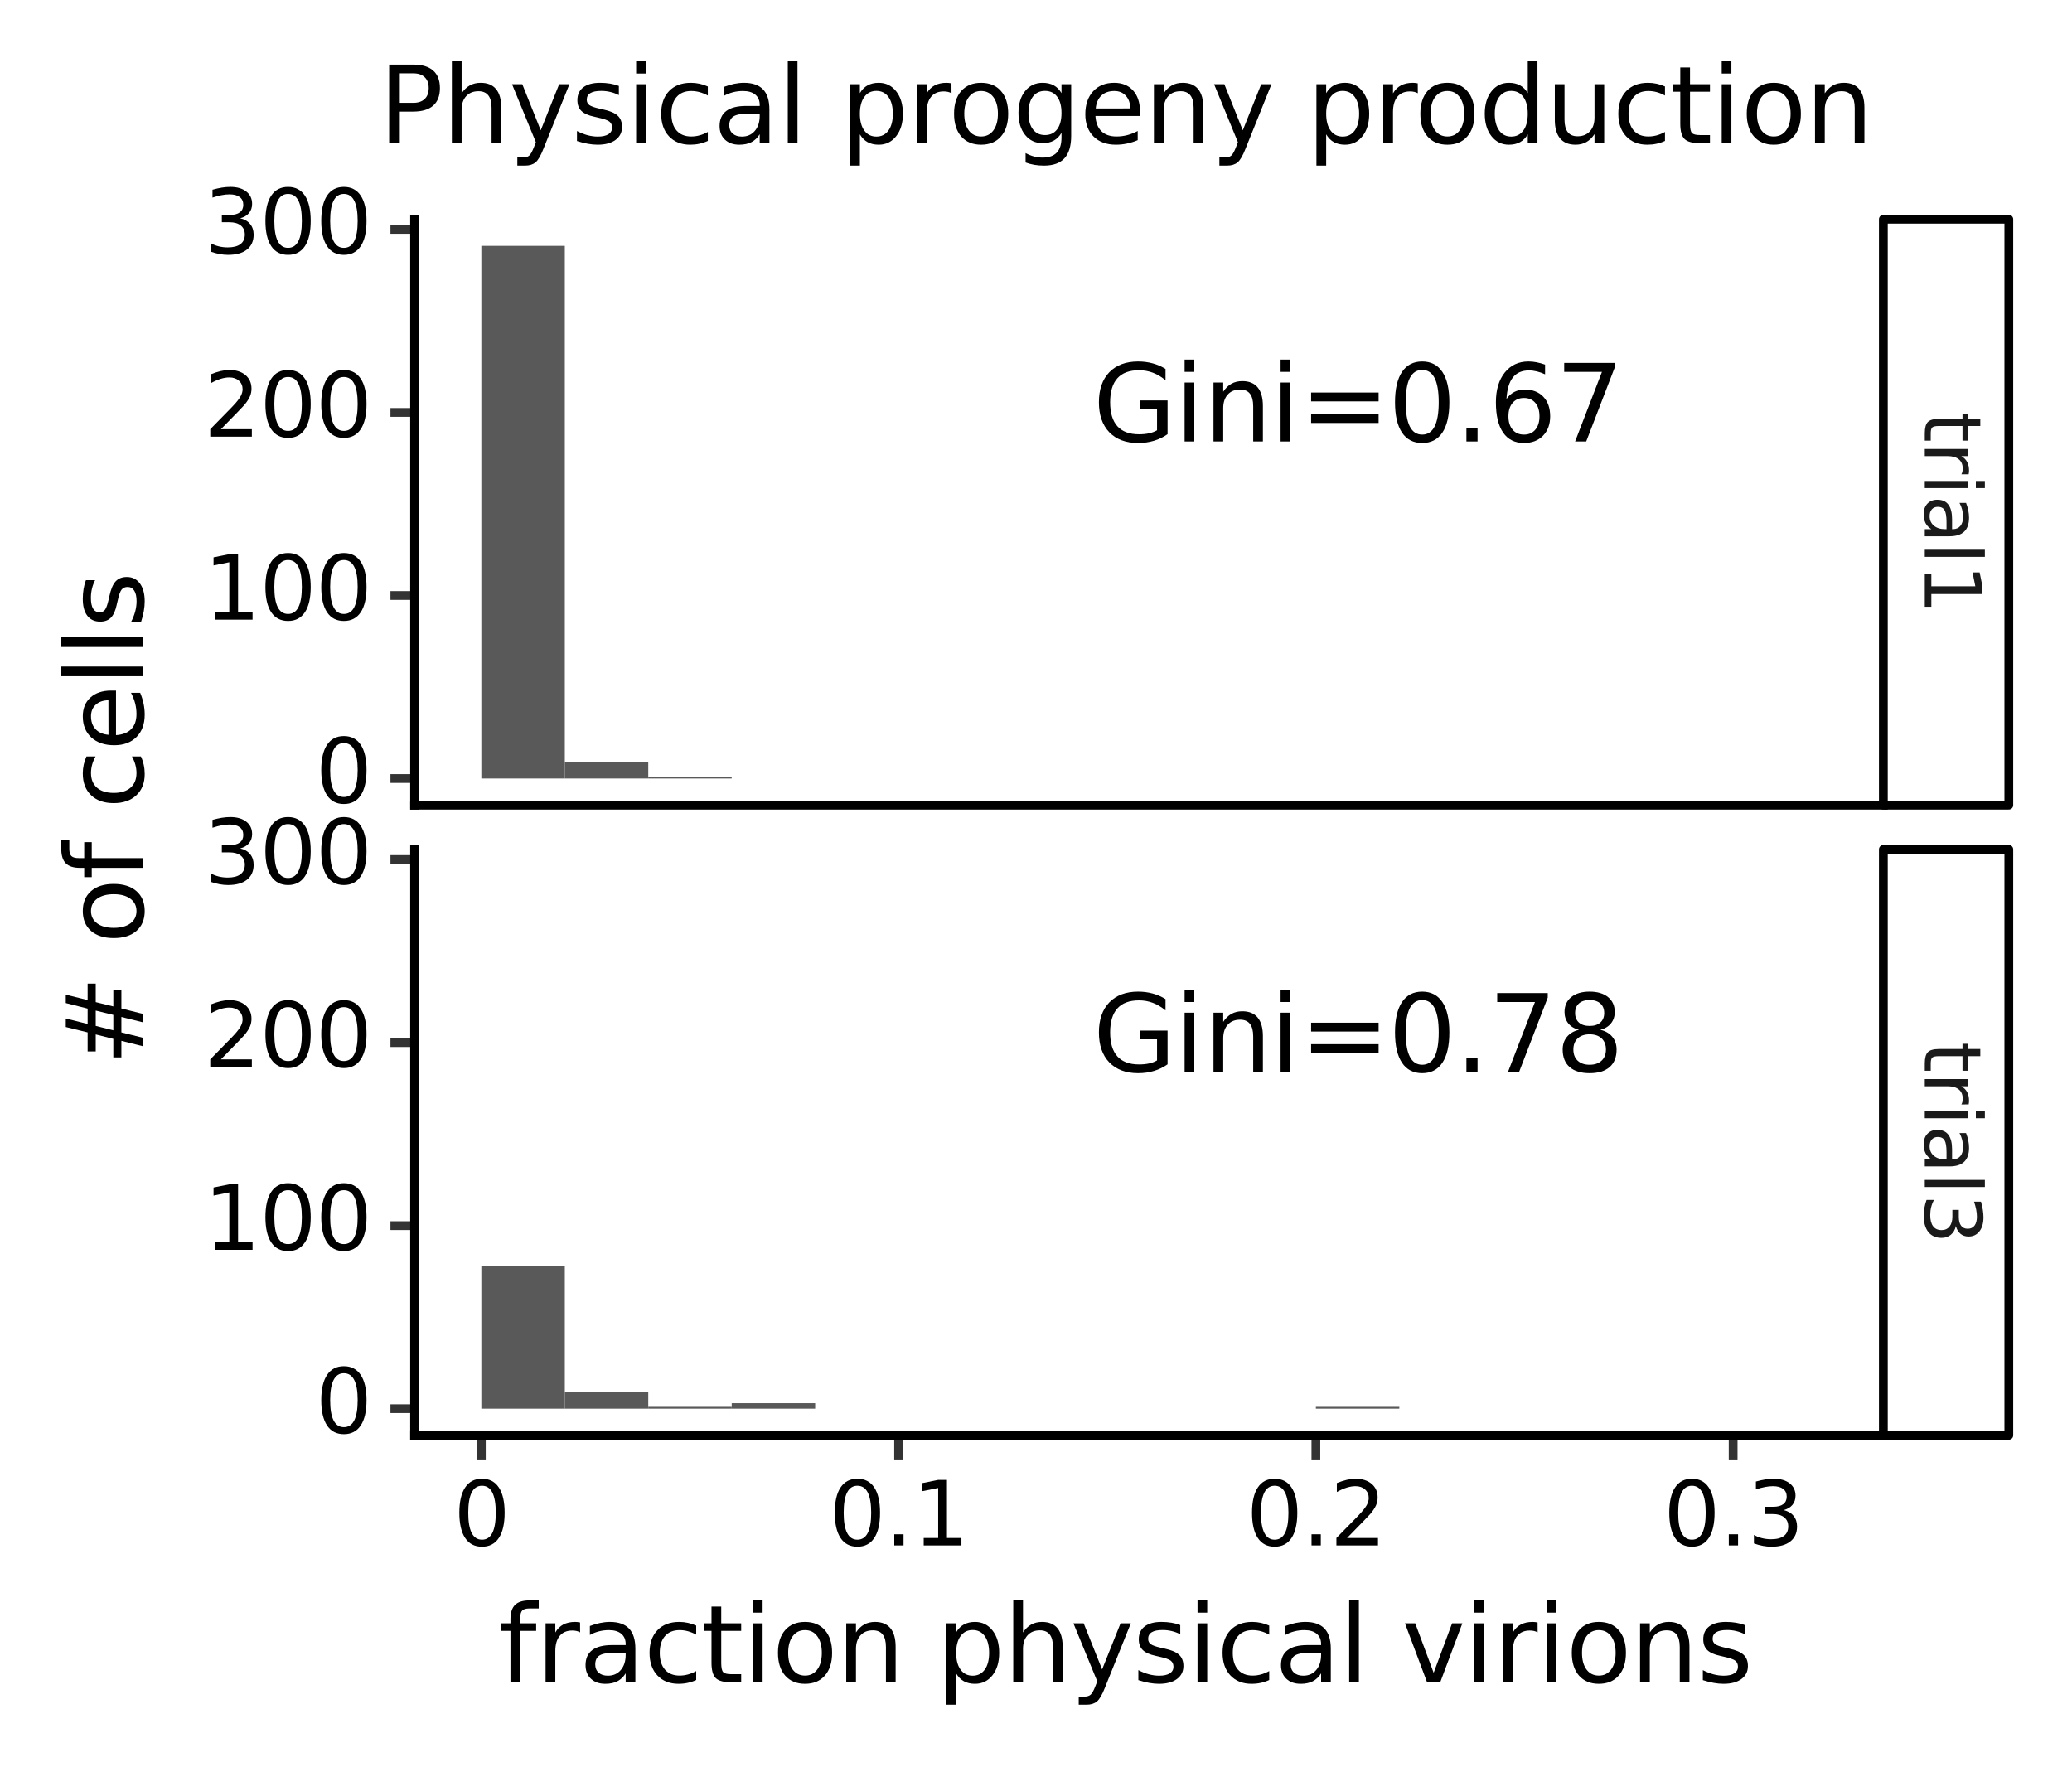 <?xml version="1.0" encoding="utf-8" standalone="no"?>
<!DOCTYPE svg PUBLIC "-//W3C//DTD SVG 1.1//EN"
  "http://www.w3.org/Graphics/SVG/1.1/DTD/svg11.dtd">
<svg xmlns:xlink="http://www.w3.org/1999/xlink" width="236.151pt" height="201.429pt" viewBox="0 0 236.151 201.429" xmlns="http://www.w3.org/2000/svg" version="1.1">
 <rect x="0" y="0" width="236.151" height="201.429" fill="#808080" stroke="none"/>
 <defs>
  <style type="text/css">*{stroke-linejoin: round; stroke-linecap: butt}</style>
 </defs>
 <g id="figure_1">
  <g id="patch_1">
   <path d="M 0 201.429 
L 236.151 201.429 
L 236.151 0 
L 0 0 
z
" style="fill: #ffffff; stroke: #ffffff; stroke-linejoin: miter"/>
  </g>
  <g id="axes_1">
   <g id="patch_2">
    <path d="M 47.251 91.767 
L 214.651 91.767 
L 214.651 24.987 
L 47.251 24.987 
z
" style="fill: #ffffff"/>
   </g>
   <g id="matplotlib.axis_1">
    <g id="xtick_1"/>
    <g id="xtick_2"/>
    <g id="xtick_3"/>
    <g id="xtick_4"/>
    <g id="xtick_5"/>
    <g id="xtick_6"/>
    <g id="xtick_7"/>
   </g>
   <g id="matplotlib.axis_2">
    <g id="ytick_1">
     <g id="line2d_1">
      <path d="M 47.251 88.731 
" style="fill: none; stroke: #000000; stroke-width: 1.5"/>
      <defs>
       <path id="m8f677a9ed6" d="M 0 0 
L -2.75 0 
" style="stroke: #333333"/>
      </defs>
      <g>
       <use xlink:href="#m8f677a9ed6" x="47.251" y="88.731" style="stroke: #333333"/>
      </g>
     </g>
     <g id="text_1">
      <!-- 0 -->
      <g transform="translate(35.939 91.491)scale(0.1 -0.1)">
       <defs>
        <path id="DejaVuSans-30" d="M 2034 4250 
Q 1547 4250 1301 3770 
Q 1056 3291 1056 2328 
Q 1056 1369 1301 889 
Q 1547 409 2034 409 
Q 2525 409 2770 889 
Q 3016 1369 3016 2328 
Q 3016 3291 2770 3770 
Q 2525 4250 2034 4250 
z
M 2034 4750 
Q 2819 4750 3233 4129 
Q 3647 3509 3647 2328 
Q 3647 1150 3233 529 
Q 2819 -91 2034 -91 
Q 1250 -91 836 529 
Q 422 1150 422 2328 
Q 422 3509 836 4129 
Q 1250 4750 2034 4750 
z
" transform="scale(0.016)"/>
       </defs>
       <use xlink:href="#DejaVuSans-30"/>
      </g>
     </g>
    </g>
    <g id="ytick_2">
     <g id="line2d_2">
      <path d="M 47.251 67.869 
" style="fill: none; stroke: #000000; stroke-width: 1.5"/>
      <g>
       <use xlink:href="#m8f677a9ed6" x="47.251" y="67.869" style="stroke: #333333"/>
      </g>
     </g>
     <g id="text_2">
      <!-- 100 -->
      <g transform="translate(23.214 70.628)scale(0.1 -0.1)">
       <defs>
        <path id="DejaVuSans-31" d="M 794 531 
L 1825 531 
L 1825 4091 
L 703 3866 
L 703 4441 
L 1819 4666 
L 2450 4666 
L 2450 531 
L 3481 531 
L 3481 0 
L 794 0 
L 794 531 
z
" transform="scale(0.016)"/>
       </defs>
       <use xlink:href="#DejaVuSans-31"/>
       <use xlink:href="#DejaVuSans-30" x="63.623"/>
       <use xlink:href="#DejaVuSans-30" x="127.246"/>
      </g>
     </g>
    </g>
    <g id="ytick_3">
     <g id="line2d_3">
      <path d="M 47.251 47.007 
" style="fill: none; stroke: #000000; stroke-width: 1.5"/>
      <g>
       <use xlink:href="#m8f677a9ed6" x="47.251" y="47.007" style="stroke: #333333"/>
      </g>
     </g>
     <g id="text_3">
      <!-- 200 -->
      <g transform="translate(23.214 49.766)scale(0.1 -0.1)">
       <defs>
        <path id="DejaVuSans-32" d="M 1228 531 
L 3431 531 
L 3431 0 
L 469 0 
L 469 531 
Q 828 903 1448 1529 
Q 2069 2156 2228 2338 
Q 2531 2678 2651 2914 
Q 2772 3150 2772 3378 
Q 2772 3750 2511 3984 
Q 2250 4219 1831 4219 
Q 1534 4219 1204 4116 
Q 875 4013 500 3803 
L 500 4441 
Q 881 4594 1212 4672 
Q 1544 4750 1819 4750 
Q 2544 4750 2975 4387 
Q 3406 4025 3406 3419 
Q 3406 3131 3298 2873 
Q 3191 2616 2906 2266 
Q 2828 2175 2409 1742 
Q 1991 1309 1228 531 
z
" transform="scale(0.016)"/>
       </defs>
       <use xlink:href="#DejaVuSans-32"/>
       <use xlink:href="#DejaVuSans-30" x="63.623"/>
       <use xlink:href="#DejaVuSans-30" x="127.246"/>
      </g>
     </g>
    </g>
    <g id="ytick_4">
     <g id="line2d_4">
      <path d="M 47.251 26.145 
" style="fill: none; stroke: #000000; stroke-width: 1.5"/>
      <g>
       <use xlink:href="#m8f677a9ed6" x="47.251" y="26.145" style="stroke: #333333"/>
      </g>
     </g>
     <g id="text_4">
      <!-- 300 -->
      <g transform="translate(23.214 28.904)scale(0.1 -0.1)">
       <defs>
        <path id="DejaVuSans-33" d="M 2597 2516 
Q 3050 2419 3304 2112 
Q 3559 1806 3559 1356 
Q 3559 666 3084 287 
Q 2609 -91 1734 -91 
Q 1441 -91 1130 -33 
Q 819 25 488 141 
L 488 750 
Q 750 597 1062 519 
Q 1375 441 1716 441 
Q 2309 441 2620 675 
Q 2931 909 2931 1356 
Q 2931 1769 2642 2001 
Q 2353 2234 1838 2234 
L 1294 2234 
L 1294 2753 
L 1863 2753 
Q 2328 2753 2575 2939 
Q 2822 3125 2822 3475 
Q 2822 3834 2567 4026 
Q 2313 4219 1838 4219 
Q 1578 4219 1281 4162 
Q 984 4106 628 3988 
L 628 4550 
Q 988 4650 1302 4700 
Q 1616 4750 1894 4750 
Q 2613 4750 3031 4423 
Q 3450 4097 3450 3541 
Q 3450 3153 3228 2886 
Q 3006 2619 2597 2516 
z
" transform="scale(0.016)"/>
       </defs>
       <use xlink:href="#DejaVuSans-33"/>
       <use xlink:href="#DejaVuSans-30" x="63.623"/>
       <use xlink:href="#DejaVuSans-30" x="127.246"/>
      </g>
     </g>
    </g>
    <g id="ytick_5"/>
    <g id="ytick_6"/>
    <g id="ytick_7"/>
    <g id="text_5">
     <!-- # of cells -->
     <g transform="translate(16.318 121.462)rotate(-90)scale(0.12 -0.12)">
      <defs>
       <path id="DejaVuSans-23" d="M 3272 2816 
L 2363 2816 
L 2100 1772 
L 3016 1772 
L 3272 2816 
z
M 2803 4594 
L 2478 3297 
L 3391 3297 
L 3719 4594 
L 4219 4594 
L 3897 3297 
L 4872 3297 
L 4872 2816 
L 3775 2816 
L 3519 1772 
L 4513 1772 
L 4513 1294 
L 3397 1294 
L 3072 0 
L 2572 0 
L 2894 1294 
L 1978 1294 
L 1656 0 
L 1153 0 
L 1478 1294 
L 494 1294 
L 494 1772 
L 1594 1772 
L 1856 2816 
L 850 2816 
L 850 3297 
L 1978 3297 
L 2297 4594 
L 2803 4594 
z
" transform="scale(0.016)"/>
       <path id="DejaVuSans-20" transform="scale(0.016)"/>
       <path id="DejaVuSans-6f" d="M 1959 3097 
Q 1497 3097 1228 2736 
Q 959 2375 959 1747 
Q 959 1119 1226 758 
Q 1494 397 1959 397 
Q 2419 397 2687 759 
Q 2956 1122 2956 1747 
Q 2956 2369 2687 2733 
Q 2419 3097 1959 3097 
z
M 1959 3584 
Q 2709 3584 3137 3096 
Q 3566 2609 3566 1747 
Q 3566 888 3137 398 
Q 2709 -91 1959 -91 
Q 1206 -91 779 398 
Q 353 888 353 1747 
Q 353 2609 779 3096 
Q 1206 3584 1959 3584 
z
" transform="scale(0.016)"/>
       <path id="DejaVuSans-66" d="M 2375 4863 
L 2375 4384 
L 1825 4384 
Q 1516 4384 1395 4259 
Q 1275 4134 1275 3809 
L 1275 3500 
L 2222 3500 
L 2222 3053 
L 1275 3053 
L 1275 0 
L 697 0 
L 697 3053 
L 147 3053 
L 147 3500 
L 697 3500 
L 697 3744 
Q 697 4328 969 4595 
Q 1241 4863 1831 4863 
L 2375 4863 
z
" transform="scale(0.016)"/>
       <path id="DejaVuSans-63" d="M 3122 3366 
L 3122 2828 
Q 2878 2963 2633 3030 
Q 2388 3097 2138 3097 
Q 1578 3097 1268 2742 
Q 959 2388 959 1747 
Q 959 1106 1268 751 
Q 1578 397 2138 397 
Q 2388 397 2633 464 
Q 2878 531 3122 666 
L 3122 134 
Q 2881 22 2623 -34 
Q 2366 -91 2075 -91 
Q 1284 -91 818 406 
Q 353 903 353 1747 
Q 353 2603 823 3093 
Q 1294 3584 2113 3584 
Q 2378 3584 2631 3529 
Q 2884 3475 3122 3366 
z
" transform="scale(0.016)"/>
       <path id="DejaVuSans-65" d="M 3597 1894 
L 3597 1613 
L 953 1613 
Q 991 1019 1311 708 
Q 1631 397 2203 397 
Q 2534 397 2845 478 
Q 3156 559 3463 722 
L 3463 178 
Q 3153 47 2828 -22 
Q 2503 -91 2169 -91 
Q 1331 -91 842 396 
Q 353 884 353 1716 
Q 353 2575 817 3079 
Q 1281 3584 2069 3584 
Q 2775 3584 3186 3129 
Q 3597 2675 3597 1894 
z
M 3022 2063 
Q 3016 2534 2758 2815 
Q 2500 3097 2075 3097 
Q 1594 3097 1305 2825 
Q 1016 2553 972 2059 
L 3022 2063 
z
" transform="scale(0.016)"/>
       <path id="DejaVuSans-6c" d="M 603 4863 
L 1178 4863 
L 1178 0 
L 603 0 
L 603 4863 
z
" transform="scale(0.016)"/>
       <path id="DejaVuSans-73" d="M 2834 3397 
L 2834 2853 
Q 2591 2978 2328 3040 
Q 2066 3103 1784 3103 
Q 1356 3103 1142 2972 
Q 928 2841 928 2578 
Q 928 2378 1081 2264 
Q 1234 2150 1697 2047 
L 1894 2003 
Q 2506 1872 2764 1633 
Q 3022 1394 3022 966 
Q 3022 478 2636 193 
Q 2250 -91 1575 -91 
Q 1294 -91 989 -36 
Q 684 19 347 128 
L 347 722 
Q 666 556 975 473 
Q 1284 391 1588 391 
Q 1994 391 2212 530 
Q 2431 669 2431 922 
Q 2431 1156 2273 1281 
Q 2116 1406 1581 1522 
L 1381 1569 
Q 847 1681 609 1914 
Q 372 2147 372 2553 
Q 372 3047 722 3315 
Q 1072 3584 1716 3584 
Q 2034 3584 2315 3537 
Q 2597 3491 2834 3397 
z
" transform="scale(0.016)"/>
      </defs>
      <use xlink:href="#DejaVuSans-23"/>
      <use xlink:href="#DejaVuSans-20" x="83.789"/>
      <use xlink:href="#DejaVuSans-6f" x="115.576"/>
      <use xlink:href="#DejaVuSans-66" x="176.758"/>
      <use xlink:href="#DejaVuSans-20" x="211.963"/>
      <use xlink:href="#DejaVuSans-63" x="243.75"/>
      <use xlink:href="#DejaVuSans-65" x="298.73"/>
      <use xlink:href="#DejaVuSans-6c" x="360.254"/>
      <use xlink:href="#DejaVuSans-6c" x="388.037"/>
      <use xlink:href="#DejaVuSans-73" x="415.82"/>
     </g>
    </g>
   </g>
   <g id="PolyCollection_1">
    <path d="M 54.86 88.731 
L 54.86 28.022 
L 64.372 28.022 
L 64.372 88.731 
z
" clip-path="url(#p7fff4cd035)" style="fill: #595959"/>
    <path d="M 64.372 88.731 
L 64.372 86.854 
L 73.883 86.854 
L 73.883 88.731 
z
" clip-path="url(#p7fff4cd035)" style="fill: #595959"/>
    <path d="M 73.883 88.731 
L 73.883 88.523 
L 83.394 88.523 
L 83.394 88.731 
z
" clip-path="url(#p7fff4cd035)" style="fill: #595959"/>
    <path d="M 83.394 88.731 
L 83.394 88.731 
L 92.906 88.731 
L 92.906 88.731 
z
" clip-path="url(#p7fff4cd035)" style="fill: #595959"/>
    <path d="M 92.906 88.731 
L 92.906 88.731 
L 102.417 88.731 
L 102.417 88.731 
z
" clip-path="url(#p7fff4cd035)" style="fill: #595959"/>
    <path d="M 102.417 88.731 
L 102.417 88.731 
L 111.929 88.731 
L 111.929 88.731 
z
" clip-path="url(#p7fff4cd035)" style="fill: #595959"/>
    <path d="M 111.929 88.731 
L 111.929 88.731 
L 121.44 88.731 
L 121.44 88.731 
z
" clip-path="url(#p7fff4cd035)" style="fill: #595959"/>
    <path d="M 121.44 88.731 
L 121.44 88.731 
L 130.951 88.731 
L 130.951 88.731 
z
" clip-path="url(#p7fff4cd035)" style="fill: #595959"/>
    <path d="M 130.951 88.731 
L 130.951 88.731 
L 140.463 88.731 
L 140.463 88.731 
z
" clip-path="url(#p7fff4cd035)" style="fill: #595959"/>
    <path d="M 140.463 88.731 
L 140.463 88.731 
L 149.974 88.731 
L 149.974 88.731 
z
" clip-path="url(#p7fff4cd035)" style="fill: #595959"/>
    <path d="M 149.974 88.731 
L 149.974 88.731 
L 159.485 88.731 
L 159.485 88.731 
z
" clip-path="url(#p7fff4cd035)" style="fill: #595959"/>
    <path d="M 159.485 88.731 
L 159.485 88.731 
L 168.997 88.731 
L 168.997 88.731 
z
" clip-path="url(#p7fff4cd035)" style="fill: #595959"/>
    <path d="M 168.997 88.731 
L 168.997 88.731 
L 178.508 88.731 
L 178.508 88.731 
z
" clip-path="url(#p7fff4cd035)" style="fill: #595959"/>
    <path d="M 178.508 88.731 
L 178.508 88.731 
L 188.019 88.731 
L 188.019 88.731 
z
" clip-path="url(#p7fff4cd035)" style="fill: #595959"/>
    <path d="M 188.019 88.731 
L 188.019 88.731 
L 197.531 88.731 
L 197.531 88.731 
z
" clip-path="url(#p7fff4cd035)" style="fill: #595959"/>
    <path d="M 197.531 88.731 
L 197.531 88.731 
L 207.042 88.731 
L 207.042 88.731 
z
" clip-path="url(#p7fff4cd035)" style="fill: #595959"/>
   </g>
   <g id="text_6">
    <g clip-path="url(#p7fff4cd035)">
     <!-- Gini=0.67 -->
     <g transform="translate(124.557 50.318)scale(0.12 -0.12)">
      <defs>
       <path id="DejaVuSans-47" d="M 3809 666 
L 3809 1919 
L 2778 1919 
L 2778 2438 
L 4434 2438 
L 4434 434 
Q 4069 175 3628 42 
Q 3188 -91 2688 -91 
Q 1594 -91 976 548 
Q 359 1188 359 2328 
Q 359 3472 976 4111 
Q 1594 4750 2688 4750 
Q 3144 4750 3555 4637 
Q 3966 4525 4313 4306 
L 4313 3634 
Q 3963 3931 3569 4081 
Q 3175 4231 2741 4231 
Q 1884 4231 1454 3753 
Q 1025 3275 1025 2328 
Q 1025 1384 1454 906 
Q 1884 428 2741 428 
Q 3075 428 3337 486 
Q 3600 544 3809 666 
z
" transform="scale(0.016)"/>
       <path id="DejaVuSans-69" d="M 603 3500 
L 1178 3500 
L 1178 0 
L 603 0 
L 603 3500 
z
M 603 4863 
L 1178 4863 
L 1178 4134 
L 603 4134 
L 603 4863 
z
" transform="scale(0.016)"/>
       <path id="DejaVuSans-6e" d="M 3513 2113 
L 3513 0 
L 2938 0 
L 2938 2094 
Q 2938 2591 2744 2837 
Q 2550 3084 2163 3084 
Q 1697 3084 1428 2787 
Q 1159 2491 1159 1978 
L 1159 0 
L 581 0 
L 581 3500 
L 1159 3500 
L 1159 2956 
Q 1366 3272 1645 3428 
Q 1925 3584 2291 3584 
Q 2894 3584 3203 3211 
Q 3513 2838 3513 2113 
z
" transform="scale(0.016)"/>
       <path id="DejaVuSans-3d" d="M 678 2906 
L 4684 2906 
L 4684 2381 
L 678 2381 
L 678 2906 
z
M 678 1631 
L 4684 1631 
L 4684 1100 
L 678 1100 
L 678 1631 
z
" transform="scale(0.016)"/>
       <path id="DejaVuSans-2e" d="M 684 794 
L 1344 794 
L 1344 0 
L 684 0 
L 684 794 
z
" transform="scale(0.016)"/>
       <path id="DejaVuSans-36" d="M 2113 2584 
Q 1688 2584 1439 2293 
Q 1191 2003 1191 1497 
Q 1191 994 1439 701 
Q 1688 409 2113 409 
Q 2538 409 2786 701 
Q 3034 994 3034 1497 
Q 3034 2003 2786 2293 
Q 2538 2584 2113 2584 
z
M 3366 4563 
L 3366 3988 
Q 3128 4100 2886 4159 
Q 2644 4219 2406 4219 
Q 1781 4219 1451 3797 
Q 1122 3375 1075 2522 
Q 1259 2794 1537 2939 
Q 1816 3084 2150 3084 
Q 2853 3084 3261 2657 
Q 3669 2231 3669 1497 
Q 3669 778 3244 343 
Q 2819 -91 2113 -91 
Q 1303 -91 875 529 
Q 447 1150 447 2328 
Q 447 3434 972 4092 
Q 1497 4750 2381 4750 
Q 2619 4750 2861 4703 
Q 3103 4656 3366 4563 
z
" transform="scale(0.016)"/>
       <path id="DejaVuSans-37" d="M 525 4666 
L 3525 4666 
L 3525 4397 
L 1831 0 
L 1172 0 
L 2766 4134 
L 525 4134 
L 525 4666 
z
" transform="scale(0.016)"/>
      </defs>
      <use xlink:href="#DejaVuSans-47"/>
      <use xlink:href="#DejaVuSans-69" x="77.49"/>
      <use xlink:href="#DejaVuSans-6e" x="105.273"/>
      <use xlink:href="#DejaVuSans-69" x="168.652"/>
      <use xlink:href="#DejaVuSans-3d" x="196.436"/>
      <use xlink:href="#DejaVuSans-30" x="280.225"/>
      <use xlink:href="#DejaVuSans-2e" x="343.848"/>
      <use xlink:href="#DejaVuSans-36" x="375.635"/>
      <use xlink:href="#DejaVuSans-37" x="439.258"/>
     </g>
    </g>
   </g>
   <g id="patch_3">
    <path d="M 214.651 91.767 
L 228.951 91.767 
L 228.951 24.987 
L 214.651 24.987 
L 214.651 91.767 
z
" style="fill: none; stroke: #000000; stroke-linejoin: miter"/>
   </g>
   <g id="patch_4">
    <path d="M 47.251 91.767 
L 47.251 24.987 
" style="fill: none; stroke: #000000; stroke-linejoin: miter; stroke-linecap: square"/>
   </g>
   <g id="patch_5">
    <path d="M 47.251 91.767 
L 214.651 91.767 
" style="fill: none; stroke: #000000; stroke-linejoin: miter; stroke-linecap: square"/>
   </g>
   <g id="text_7">
    <!-- trial1 -->
    <g style="fill: #1a1a1a" transform="translate(219.373 46.902)rotate(-270)scale(0.088 -0.088)">
     <defs>
      <path id="DejaVuSans-74" d="M 1172 4494 
L 1172 3500 
L 2356 3500 
L 2356 3053 
L 1172 3053 
L 1172 1153 
Q 1172 725 1289 603 
Q 1406 481 1766 481 
L 2356 481 
L 2356 0 
L 1766 0 
Q 1100 0 847 248 
Q 594 497 594 1153 
L 594 3053 
L 172 3053 
L 172 3500 
L 594 3500 
L 594 4494 
L 1172 4494 
z
" transform="scale(0.016)"/>
      <path id="DejaVuSans-72" d="M 2631 2963 
Q 2534 3019 2420 3045 
Q 2306 3072 2169 3072 
Q 1681 3072 1420 2755 
Q 1159 2438 1159 1844 
L 1159 0 
L 581 0 
L 581 3500 
L 1159 3500 
L 1159 2956 
Q 1341 3275 1631 3429 
Q 1922 3584 2338 3584 
Q 2397 3584 2469 3576 
Q 2541 3569 2628 3553 
L 2631 2963 
z
" transform="scale(0.016)"/>
      <path id="DejaVuSans-61" d="M 2194 1759 
Q 1497 1759 1228 1600 
Q 959 1441 959 1056 
Q 959 750 1161 570 
Q 1363 391 1709 391 
Q 2188 391 2477 730 
Q 2766 1069 2766 1631 
L 2766 1759 
L 2194 1759 
z
M 3341 1997 
L 3341 0 
L 2766 0 
L 2766 531 
Q 2569 213 2275 61 
Q 1981 -91 1556 -91 
Q 1019 -91 701 211 
Q 384 513 384 1019 
Q 384 1609 779 1909 
Q 1175 2209 1959 2209 
L 2766 2209 
L 2766 2266 
Q 2766 2663 2505 2880 
Q 2244 3097 1772 3097 
Q 1472 3097 1187 3025 
Q 903 2953 641 2809 
L 641 3341 
Q 956 3463 1253 3523 
Q 1550 3584 1831 3584 
Q 2591 3584 2966 3190 
Q 3341 2797 3341 1997 
z
" transform="scale(0.016)"/>
     </defs>
     <use xlink:href="#DejaVuSans-74"/>
     <use xlink:href="#DejaVuSans-72" x="39.209"/>
     <use xlink:href="#DejaVuSans-69" x="80.322"/>
     <use xlink:href="#DejaVuSans-61" x="108.105"/>
     <use xlink:href="#DejaVuSans-6c" x="169.385"/>
     <use xlink:href="#DejaVuSans-31" x="197.168"/>
    </g>
   </g>
  </g>
  <g id="axes_2">
   <g id="patch_6">
    <path d="M 47.251 163.587 
L 214.651 163.587 
L 214.651 96.807 
L 47.251 96.807 
z
" style="fill: #ffffff"/>
   </g>
   <g id="matplotlib.axis_3">
    <g id="xtick_8">
     <g id="line2d_5">
      <path d="M 54.86 163.587 
" style="fill: none; stroke: #000000; stroke-width: 1.5; stroke-linecap: square"/>
      <defs>
       <path id="mcc0e80d456" d="M 0 0 
L 0 2.75 
" style="stroke: #333333"/>
      </defs>
      <g>
       <use xlink:href="#mcc0e80d456" x="54.86" y="163.587" style="stroke: #333333"/>
      </g>
     </g>
     <g id="text_8">
      <!-- 0 -->
      <g transform="translate(51.679 176.135)scale(0.1 -0.1)">
       <use xlink:href="#DejaVuSans-30"/>
      </g>
     </g>
    </g>
    <g id="xtick_9">
     <g id="line2d_6">
      <path d="M 102.417 163.587 
" style="fill: none; stroke: #000000; stroke-width: 1.5; stroke-linecap: square"/>
      <g>
       <use xlink:href="#mcc0e80d456" x="102.417" y="163.587" style="stroke: #333333"/>
      </g>
     </g>
     <g id="text_9">
      <!-- 0.1 -->
      <g transform="translate(94.466 176.135)scale(0.1 -0.1)">
       <use xlink:href="#DejaVuSans-30"/>
       <use xlink:href="#DejaVuSans-2e" x="63.623"/>
       <use xlink:href="#DejaVuSans-31" x="95.41"/>
      </g>
     </g>
    </g>
    <g id="xtick_10">
     <g id="line2d_7">
      <path d="M 149.974 163.587 
" style="fill: none; stroke: #000000; stroke-width: 1.5; stroke-linecap: square"/>
      <g>
       <use xlink:href="#mcc0e80d456" x="149.974" y="163.587" style="stroke: #333333"/>
      </g>
     </g>
     <g id="text_10">
      <!-- 0.2 -->
      <g transform="translate(142.022 176.135)scale(0.1 -0.1)">
       <use xlink:href="#DejaVuSans-30"/>
       <use xlink:href="#DejaVuSans-2e" x="63.623"/>
       <use xlink:href="#DejaVuSans-32" x="95.41"/>
      </g>
     </g>
    </g>
    <g id="xtick_11">
     <g id="line2d_8">
      <path d="M 197.531 163.587 
" style="fill: none; stroke: #000000; stroke-width: 1.5; stroke-linecap: square"/>
      <g>
       <use xlink:href="#mcc0e80d456" x="197.531" y="163.587" style="stroke: #333333"/>
      </g>
     </g>
     <g id="text_11">
      <!-- 0.3 -->
      <g transform="translate(189.579 176.135)scale(0.1 -0.1)">
       <use xlink:href="#DejaVuSans-30"/>
       <use xlink:href="#DejaVuSans-2e" x="63.623"/>
       <use xlink:href="#DejaVuSans-33" x="95.41"/>
      </g>
     </g>
    </g>
    <g id="xtick_12"/>
    <g id="xtick_13"/>
    <g id="xtick_14"/>
    <g id="text_12">
     <!-- fraction physical virions -->
     <g transform="translate(56.841 191.733)scale(0.12 -0.12)">
      <defs>
       <path id="DejaVuSans-70" d="M 1159 525 
L 1159 -1331 
L 581 -1331 
L 581 3500 
L 1159 3500 
L 1159 2969 
Q 1341 3281 1617 3432 
Q 1894 3584 2278 3584 
Q 2916 3584 3314 3078 
Q 3713 2572 3713 1747 
Q 3713 922 3314 415 
Q 2916 -91 2278 -91 
Q 1894 -91 1617 61 
Q 1341 213 1159 525 
z
M 3116 1747 
Q 3116 2381 2855 2742 
Q 2594 3103 2138 3103 
Q 1681 3103 1420 2742 
Q 1159 2381 1159 1747 
Q 1159 1113 1420 752 
Q 1681 391 2138 391 
Q 2594 391 2855 752 
Q 3116 1113 3116 1747 
z
" transform="scale(0.016)"/>
       <path id="DejaVuSans-68" d="M 3513 2113 
L 3513 0 
L 2938 0 
L 2938 2094 
Q 2938 2591 2744 2837 
Q 2550 3084 2163 3084 
Q 1697 3084 1428 2787 
Q 1159 2491 1159 1978 
L 1159 0 
L 581 0 
L 581 4863 
L 1159 4863 
L 1159 2956 
Q 1366 3272 1645 3428 
Q 1925 3584 2291 3584 
Q 2894 3584 3203 3211 
Q 3513 2838 3513 2113 
z
" transform="scale(0.016)"/>
       <path id="DejaVuSans-79" d="M 2059 -325 
Q 1816 -950 1584 -1140 
Q 1353 -1331 966 -1331 
L 506 -1331 
L 506 -850 
L 844 -850 
Q 1081 -850 1212 -737 
Q 1344 -625 1503 -206 
L 1606 56 
L 191 3500 
L 800 3500 
L 1894 763 
L 2988 3500 
L 3597 3500 
L 2059 -325 
z
" transform="scale(0.016)"/>
       <path id="DejaVuSans-76" d="M 191 3500 
L 800 3500 
L 1894 563 
L 2988 3500 
L 3597 3500 
L 2284 0 
L 1503 0 
L 191 3500 
z
" transform="scale(0.016)"/>
      </defs>
      <use xlink:href="#DejaVuSans-66"/>
      <use xlink:href="#DejaVuSans-72" x="35.205"/>
      <use xlink:href="#DejaVuSans-61" x="76.318"/>
      <use xlink:href="#DejaVuSans-63" x="137.598"/>
      <use xlink:href="#DejaVuSans-74" x="192.578"/>
      <use xlink:href="#DejaVuSans-69" x="231.787"/>
      <use xlink:href="#DejaVuSans-6f" x="259.57"/>
      <use xlink:href="#DejaVuSans-6e" x="320.752"/>
      <use xlink:href="#DejaVuSans-20" x="384.131"/>
      <use xlink:href="#DejaVuSans-70" x="415.918"/>
      <use xlink:href="#DejaVuSans-68" x="479.395"/>
      <use xlink:href="#DejaVuSans-79" x="542.773"/>
      <use xlink:href="#DejaVuSans-73" x="601.953"/>
      <use xlink:href="#DejaVuSans-69" x="654.053"/>
      <use xlink:href="#DejaVuSans-63" x="681.836"/>
      <use xlink:href="#DejaVuSans-61" x="736.816"/>
      <use xlink:href="#DejaVuSans-6c" x="798.096"/>
      <use xlink:href="#DejaVuSans-20" x="825.879"/>
      <use xlink:href="#DejaVuSans-76" x="857.666"/>
      <use xlink:href="#DejaVuSans-69" x="916.846"/>
      <use xlink:href="#DejaVuSans-72" x="944.629"/>
      <use xlink:href="#DejaVuSans-69" x="985.742"/>
      <use xlink:href="#DejaVuSans-6f" x="1013.525"/>
      <use xlink:href="#DejaVuSans-6e" x="1074.707"/>
      <use xlink:href="#DejaVuSans-73" x="1138.086"/>
     </g>
    </g>
   </g>
   <g id="matplotlib.axis_4">
    <g id="ytick_8">
     <g id="line2d_9">
      <path d="M 47.251 160.551 
" style="fill: none; stroke: #000000; stroke-width: 1.5; stroke-linecap: square"/>
      <g>
       <use xlink:href="#m8f677a9ed6" x="47.251" y="160.551" style="stroke: #333333"/>
      </g>
     </g>
     <g id="text_13">
      <!-- 0 -->
      <g transform="translate(35.939 163.311)scale(0.1 -0.1)">
       <use xlink:href="#DejaVuSans-30"/>
      </g>
     </g>
    </g>
    <g id="ytick_9">
     <g id="line2d_10">
      <path d="M 47.251 139.689 
" style="fill: none; stroke: #000000; stroke-width: 1.5; stroke-linecap: square"/>
      <g>
       <use xlink:href="#m8f677a9ed6" x="47.251" y="139.689" style="stroke: #333333"/>
      </g>
     </g>
     <g id="text_14">
      <!-- 100 -->
      <g transform="translate(23.214 142.448)scale(0.1 -0.1)">
       <use xlink:href="#DejaVuSans-31"/>
       <use xlink:href="#DejaVuSans-30" x="63.623"/>
       <use xlink:href="#DejaVuSans-30" x="127.246"/>
      </g>
     </g>
    </g>
    <g id="ytick_10">
     <g id="line2d_11">
      <path d="M 47.251 118.827 
" style="fill: none; stroke: #000000; stroke-width: 1.5; stroke-linecap: square"/>
      <g>
       <use xlink:href="#m8f677a9ed6" x="47.251" y="118.827" style="stroke: #333333"/>
      </g>
     </g>
     <g id="text_15">
      <!-- 200 -->
      <g transform="translate(23.214 121.586)scale(0.1 -0.1)">
       <use xlink:href="#DejaVuSans-32"/>
       <use xlink:href="#DejaVuSans-30" x="63.623"/>
       <use xlink:href="#DejaVuSans-30" x="127.246"/>
      </g>
     </g>
    </g>
    <g id="ytick_11">
     <g id="line2d_12">
      <path d="M 47.251 97.965 
" style="fill: none; stroke: #000000; stroke-width: 1.5; stroke-linecap: square"/>
      <g>
       <use xlink:href="#m8f677a9ed6" x="47.251" y="97.965" style="stroke: #333333"/>
      </g>
     </g>
     <g id="text_16">
      <!-- 300 -->
      <g transform="translate(23.214 100.724)scale(0.1 -0.1)">
       <use xlink:href="#DejaVuSans-33"/>
       <use xlink:href="#DejaVuSans-30" x="63.623"/>
       <use xlink:href="#DejaVuSans-30" x="127.246"/>
      </g>
     </g>
    </g>
    <g id="ytick_12"/>
    <g id="ytick_13"/>
    <g id="ytick_14"/>
   </g>
   <g id="PolyCollection_2">
    <path d="M 54.86 160.551 
L 54.86 144.279 
L 64.372 144.279 
L 64.372 160.551 
z
" clip-path="url(#p5861092d3b)" style="fill: #595959"/>
    <path d="M 64.372 160.551 
L 64.372 158.674 
L 73.883 158.674 
L 73.883 160.551 
z
" clip-path="url(#p5861092d3b)" style="fill: #595959"/>
    <path d="M 73.883 160.551 
L 73.883 160.343 
L 83.394 160.343 
L 83.394 160.551 
z
" clip-path="url(#p5861092d3b)" style="fill: #595959"/>
    <path d="M 83.394 160.551 
L 83.394 159.925 
L 92.906 159.925 
L 92.906 160.551 
z
" clip-path="url(#p5861092d3b)" style="fill: #595959"/>
    <path d="M 92.906 160.551 
L 92.906 160.551 
L 102.417 160.551 
L 102.417 160.551 
z
" clip-path="url(#p5861092d3b)" style="fill: #595959"/>
    <path d="M 102.417 160.551 
L 102.417 160.551 
L 111.929 160.551 
L 111.929 160.551 
z
" clip-path="url(#p5861092d3b)" style="fill: #595959"/>
    <path d="M 111.929 160.551 
L 111.929 160.551 
L 121.44 160.551 
L 121.44 160.551 
z
" clip-path="url(#p5861092d3b)" style="fill: #595959"/>
    <path d="M 121.44 160.551 
L 121.44 160.551 
L 130.951 160.551 
L 130.951 160.551 
z
" clip-path="url(#p5861092d3b)" style="fill: #595959"/>
    <path d="M 130.951 160.551 
L 130.951 160.551 
L 140.463 160.551 
L 140.463 160.551 
z
" clip-path="url(#p5861092d3b)" style="fill: #595959"/>
    <path d="M 140.463 160.551 
L 140.463 160.551 
L 149.974 160.551 
L 149.974 160.551 
z
" clip-path="url(#p5861092d3b)" style="fill: #595959"/>
    <path d="M 149.974 160.551 
L 149.974 160.343 
L 159.485 160.343 
L 159.485 160.551 
z
" clip-path="url(#p5861092d3b)" style="fill: #595959"/>
    <path d="M 159.485 160.551 
L 159.485 160.551 
L 168.997 160.551 
L 168.997 160.551 
z
" clip-path="url(#p5861092d3b)" style="fill: #595959"/>
    <path d="M 168.997 160.551 
L 168.997 160.551 
L 178.508 160.551 
L 178.508 160.551 
z
" clip-path="url(#p5861092d3b)" style="fill: #595959"/>
    <path d="M 178.508 160.551 
L 178.508 160.551 
L 188.019 160.551 
L 188.019 160.551 
z
" clip-path="url(#p5861092d3b)" style="fill: #595959"/>
    <path d="M 188.019 160.551 
L 188.019 160.551 
L 197.531 160.551 
L 197.531 160.551 
z
" clip-path="url(#p5861092d3b)" style="fill: #595959"/>
    <path d="M 197.531 160.551 
L 197.531 160.551 
L 207.042 160.551 
L 207.042 160.551 
z
" clip-path="url(#p5861092d3b)" style="fill: #595959"/>
   </g>
   <g id="text_17">
    <g clip-path="url(#p5861092d3b)">
     <!-- Gini=0.78 -->
     <g transform="translate(124.557 122.138)scale(0.12 -0.12)">
      <defs>
       <path id="DejaVuSans-38" d="M 2034 2216 
Q 1584 2216 1326 1975 
Q 1069 1734 1069 1313 
Q 1069 891 1326 650 
Q 1584 409 2034 409 
Q 2484 409 2743 651 
Q 3003 894 3003 1313 
Q 3003 1734 2745 1975 
Q 2488 2216 2034 2216 
z
M 1403 2484 
Q 997 2584 770 2862 
Q 544 3141 544 3541 
Q 544 4100 942 4425 
Q 1341 4750 2034 4750 
Q 2731 4750 3128 4425 
Q 3525 4100 3525 3541 
Q 3525 3141 3298 2862 
Q 3072 2584 2669 2484 
Q 3125 2378 3379 2068 
Q 3634 1759 3634 1313 
Q 3634 634 3220 271 
Q 2806 -91 2034 -91 
Q 1263 -91 848 271 
Q 434 634 434 1313 
Q 434 1759 690 2068 
Q 947 2378 1403 2484 
z
M 1172 3481 
Q 1172 3119 1398 2916 
Q 1625 2713 2034 2713 
Q 2441 2713 2670 2916 
Q 2900 3119 2900 3481 
Q 2900 3844 2670 4047 
Q 2441 4250 2034 4250 
Q 1625 4250 1398 4047 
Q 1172 3844 1172 3481 
z
" transform="scale(0.016)"/>
      </defs>
      <use xlink:href="#DejaVuSans-47"/>
      <use xlink:href="#DejaVuSans-69" x="77.49"/>
      <use xlink:href="#DejaVuSans-6e" x="105.273"/>
      <use xlink:href="#DejaVuSans-69" x="168.652"/>
      <use xlink:href="#DejaVuSans-3d" x="196.436"/>
      <use xlink:href="#DejaVuSans-30" x="280.225"/>
      <use xlink:href="#DejaVuSans-2e" x="343.848"/>
      <use xlink:href="#DejaVuSans-37" x="375.635"/>
      <use xlink:href="#DejaVuSans-38" x="439.258"/>
     </g>
    </g>
   </g>
   <g id="patch_7">
    <path d="M 214.651 163.587 
L 228.951 163.587 
L 228.951 96.807 
L 214.651 96.807 
L 214.651 163.587 
z
" style="fill: none; stroke: #000000; stroke-linejoin: miter"/>
   </g>
   <g id="patch_8">
    <path d="M 47.251 163.587 
L 47.251 96.807 
" style="fill: none; stroke: #000000; stroke-linejoin: miter; stroke-linecap: square"/>
   </g>
   <g id="patch_9">
    <path d="M 47.251 163.587 
L 214.651 163.587 
" style="fill: none; stroke: #000000; stroke-linejoin: miter; stroke-linecap: square"/>
   </g>
   <g id="text_18">
    <!-- trial3 -->
    <g style="fill: #1a1a1a" transform="translate(219.373 118.722)rotate(-270)scale(0.088 -0.088)">
     <use xlink:href="#DejaVuSans-74"/>
     <use xlink:href="#DejaVuSans-72" x="39.209"/>
     <use xlink:href="#DejaVuSans-69" x="80.322"/>
     <use xlink:href="#DejaVuSans-61" x="108.105"/>
     <use xlink:href="#DejaVuSans-6c" x="169.385"/>
     <use xlink:href="#DejaVuSans-33" x="197.168"/>
    </g>
   </g>
  </g>
  <g id="text_19">
   <!-- Physical progeny production -->
   <g transform="translate(43.149 16.318)scale(0.12 -0.12)">
    <defs>
     <path id="DejaVuSans-50" d="M 1259 4147 
L 1259 2394 
L 2053 2394 
Q 2494 2394 2734 2622 
Q 2975 2850 2975 3272 
Q 2975 3691 2734 3919 
Q 2494 4147 2053 4147 
L 1259 4147 
z
M 628 4666 
L 2053 4666 
Q 2838 4666 3239 4311 
Q 3641 3956 3641 3272 
Q 3641 2581 3239 2228 
Q 2838 1875 2053 1875 
L 1259 1875 
L 1259 0 
L 628 0 
L 628 4666 
z
" transform="scale(0.016)"/>
     <path id="DejaVuSans-67" d="M 2906 1791 
Q 2906 2416 2648 2759 
Q 2391 3103 1925 3103 
Q 1463 3103 1205 2759 
Q 947 2416 947 1791 
Q 947 1169 1205 825 
Q 1463 481 1925 481 
Q 2391 481 2648 825 
Q 2906 1169 2906 1791 
z
M 3481 434 
Q 3481 -459 3084 -895 
Q 2688 -1331 1869 -1331 
Q 1566 -1331 1297 -1286 
Q 1028 -1241 775 -1147 
L 775 -588 
Q 1028 -725 1275 -790 
Q 1522 -856 1778 -856 
Q 2344 -856 2625 -561 
Q 2906 -266 2906 331 
L 2906 616 
Q 2728 306 2450 153 
Q 2172 0 1784 0 
Q 1141 0 747 490 
Q 353 981 353 1791 
Q 353 2603 747 3093 
Q 1141 3584 1784 3584 
Q 2172 3584 2450 3431 
Q 2728 3278 2906 2969 
L 2906 3500 
L 3481 3500 
L 3481 434 
z
" transform="scale(0.016)"/>
     <path id="DejaVuSans-64" d="M 2906 2969 
L 2906 4863 
L 3481 4863 
L 3481 0 
L 2906 0 
L 2906 525 
Q 2725 213 2448 61 
Q 2172 -91 1784 -91 
Q 1150 -91 751 415 
Q 353 922 353 1747 
Q 353 2572 751 3078 
Q 1150 3584 1784 3584 
Q 2172 3584 2448 3432 
Q 2725 3281 2906 2969 
z
M 947 1747 
Q 947 1113 1208 752 
Q 1469 391 1925 391 
Q 2381 391 2643 752 
Q 2906 1113 2906 1747 
Q 2906 2381 2643 2742 
Q 2381 3103 1925 3103 
Q 1469 3103 1208 2742 
Q 947 2381 947 1747 
z
" transform="scale(0.016)"/>
     <path id="DejaVuSans-75" d="M 544 1381 
L 544 3500 
L 1119 3500 
L 1119 1403 
Q 1119 906 1312 657 
Q 1506 409 1894 409 
Q 2359 409 2629 706 
Q 2900 1003 2900 1516 
L 2900 3500 
L 3475 3500 
L 3475 0 
L 2900 0 
L 2900 538 
Q 2691 219 2414 64 
Q 2138 -91 1772 -91 
Q 1169 -91 856 284 
Q 544 659 544 1381 
z
M 1991 3584 
L 1991 3584 
z
" transform="scale(0.016)"/>
    </defs>
    <use xlink:href="#DejaVuSans-50"/>
    <use xlink:href="#DejaVuSans-68" x="60.303"/>
    <use xlink:href="#DejaVuSans-79" x="123.682"/>
    <use xlink:href="#DejaVuSans-73" x="182.861"/>
    <use xlink:href="#DejaVuSans-69" x="234.961"/>
    <use xlink:href="#DejaVuSans-63" x="262.744"/>
    <use xlink:href="#DejaVuSans-61" x="317.725"/>
    <use xlink:href="#DejaVuSans-6c" x="379.004"/>
    <use xlink:href="#DejaVuSans-20" x="406.787"/>
    <use xlink:href="#DejaVuSans-70" x="438.574"/>
    <use xlink:href="#DejaVuSans-72" x="502.051"/>
    <use xlink:href="#DejaVuSans-6f" x="540.914"/>
    <use xlink:href="#DejaVuSans-67" x="602.096"/>
    <use xlink:href="#DejaVuSans-65" x="665.572"/>
    <use xlink:href="#DejaVuSans-6e" x="727.096"/>
    <use xlink:href="#DejaVuSans-79" x="790.475"/>
    <use xlink:href="#DejaVuSans-20" x="849.654"/>
    <use xlink:href="#DejaVuSans-70" x="881.441"/>
    <use xlink:href="#DejaVuSans-72" x="944.918"/>
    <use xlink:href="#DejaVuSans-6f" x="983.781"/>
    <use xlink:href="#DejaVuSans-64" x="1044.963"/>
    <use xlink:href="#DejaVuSans-75" x="1108.439"/>
    <use xlink:href="#DejaVuSans-63" x="1171.818"/>
    <use xlink:href="#DejaVuSans-74" x="1226.799"/>
    <use xlink:href="#DejaVuSans-69" x="1266.008"/>
    <use xlink:href="#DejaVuSans-6f" x="1293.791"/>
    <use xlink:href="#DejaVuSans-6e" x="1354.973"/>
   </g>
  </g>
 </g>
 <defs>
  <clipPath id="p7fff4cd035">
   <rect x="47.251" y="24.987" width="167.4" height="66.78"/>
  </clipPath>
  <clipPath id="p5861092d3b">
   <rect x="47.251" y="96.807" width="167.4" height="66.78"/>
  </clipPath>
 </defs>
</svg>
